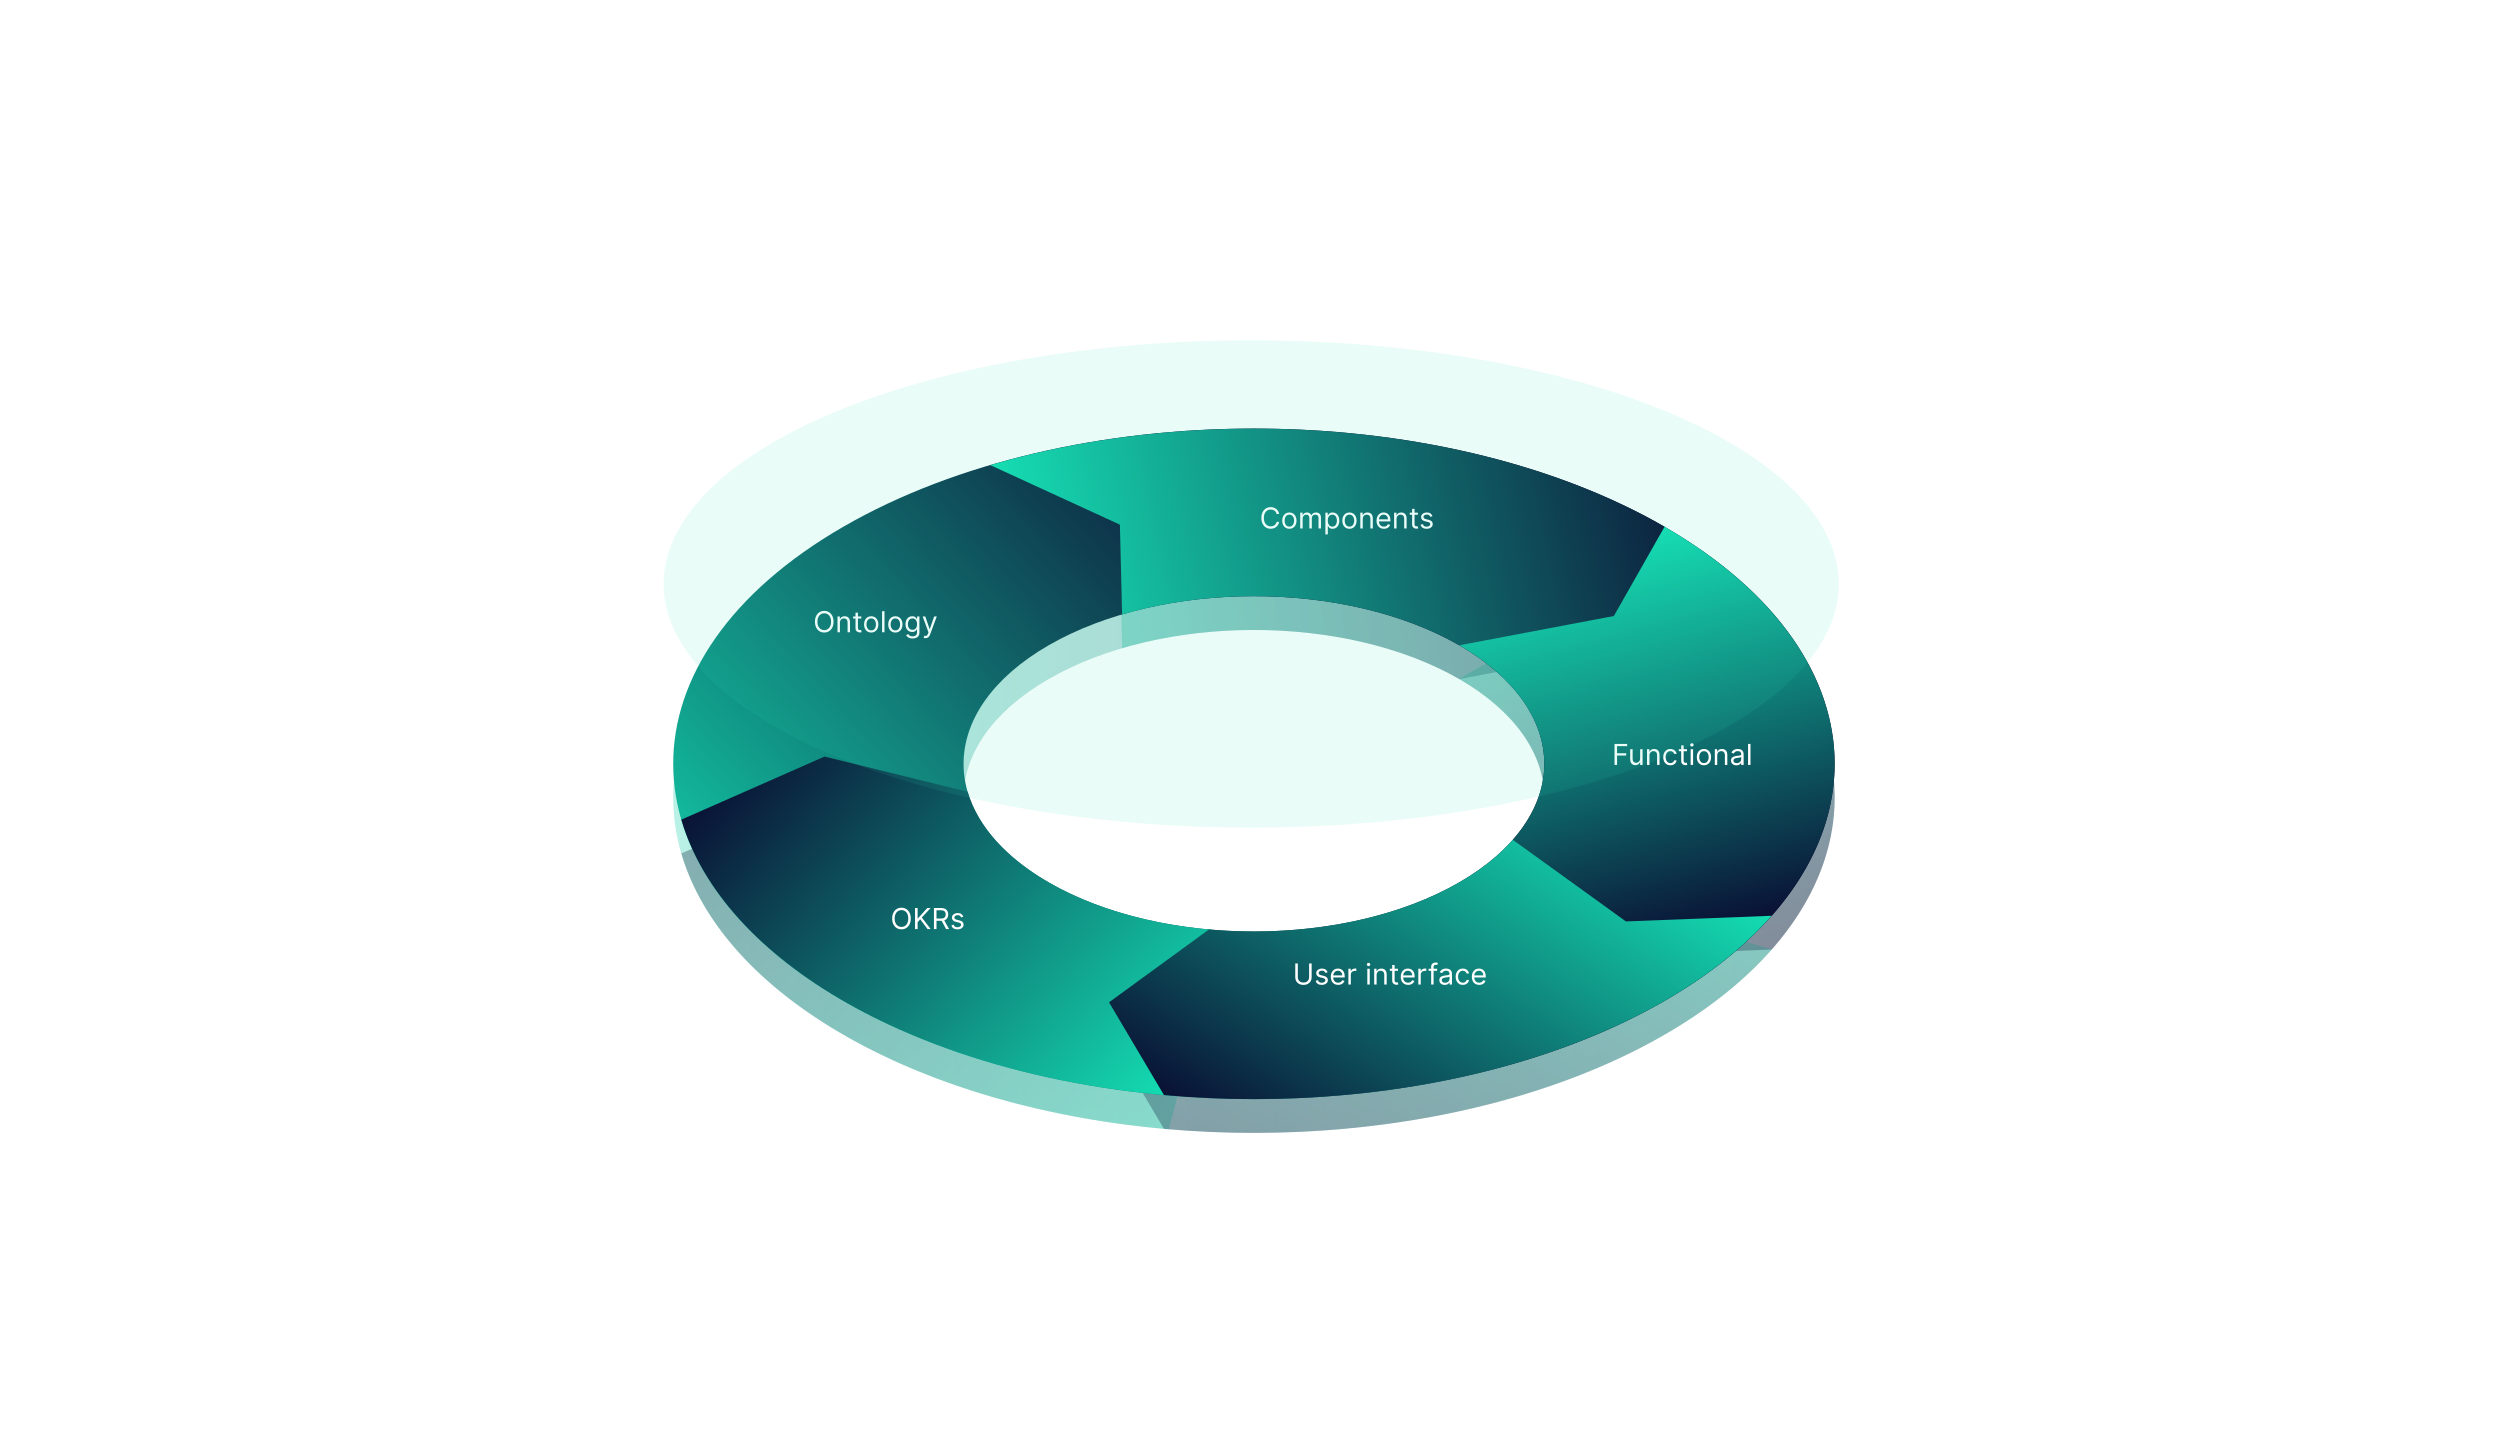 <svg width="1036" height="599" viewBox="0 0 1036 599" fill="none" xmlns="http://www.w3.org/2000/svg">
<g opacity="0.3" filter="url(#filter0_f_5_156)">
<path d="M689.793 232.289C783.773 286.548 783.773 374.52 689.793 428.78C595.813 483.039 443.441 483.039 349.461 428.78C255.481 374.52 255.481 286.548 349.461 232.289C443.441 178.029 595.813 178.029 689.793 232.289ZM434.544 379.657C481.534 406.787 557.72 406.787 604.71 379.657C651.7 352.527 651.7 308.541 604.71 281.411C557.72 254.282 481.534 254.282 434.544 281.411C387.554 308.541 387.554 352.527 434.544 379.657Z" fill="url(#paint0_linear_5_156)"/>
</g>
<g opacity="0.3" filter="url(#filter1_f_5_156)">
<path d="M282.341 353.665C290.802 382.597 314.91 409.239 351.21 429.774C387.51 450.309 434.138 463.682 484.412 467.976L502.022 399.254C476.886 397.107 453.572 390.421 435.422 380.153C417.272 369.886 405.218 356.564 400.987 342.099L341.665 327.524L282.341 353.665Z" fill="url(#paint1_linear_5_156)"/>
</g>
<g opacity="0.3" filter="url(#filter2_f_5_156)">
<path d="M482.35 467.793C532.557 472.339 583.968 467.591 629.214 454.231C674.461 440.871 711.22 419.583 734.223 393.42L626.93 361.975C615.428 375.057 597.048 385.701 574.425 392.381C551.802 399.061 526.097 401.434 500.993 399.161L459.576 429.355L482.35 467.793Z" fill="url(#paint2_linear_5_156)"/>
</g>
<g opacity="0.3" filter="url(#filter3_f_5_156)">
<path d="M734.16 393.491C757.19 367.335 765.286 337.641 757.289 308.666C749.291 279.69 725.611 252.92 689.642 232.192L604.639 281.361C622.624 291.725 634.464 305.11 638.462 319.598C642.461 334.085 638.413 348.932 626.898 362.01L673.785 395.835L734.16 393.491Z" fill="url(#paint3_linear_5_156)"/>
</g>
<g opacity="0.3" filter="url(#filter4_f_5_156)">
<path d="M689.793 232.288C653.858 211.541 607.468 197.894 557.274 193.304C507.079 188.714 455.656 193.416 410.374 206.737L464.08 231.418L465.001 268.635C487.641 261.975 513.353 259.624 538.45 261.919C563.548 264.214 586.743 271.037 604.71 281.411L668.774 269.275L689.793 232.288Z" fill="url(#paint4_linear_5_156)"/>
</g>
<path d="M689.793 218.289C783.773 272.548 783.773 360.52 689.793 414.779C595.813 469.039 443.441 469.039 349.461 414.779C255.481 360.52 255.481 272.548 349.461 218.289C443.441 164.029 595.813 164.029 689.793 218.289ZM434.544 365.657C481.534 392.786 557.72 392.786 604.71 365.657C651.7 338.527 651.7 294.541 604.71 267.411C557.72 240.281 481.534 240.282 434.544 267.411C387.554 294.541 387.554 338.527 434.544 365.657Z" fill="url(#paint5_linear_5_156)"/>
<path d="M282.341 339.665C290.802 368.596 314.91 395.239 351.21 415.774C387.51 436.309 434.138 449.681 484.412 453.976L502.022 385.254C476.886 383.107 453.572 376.42 435.422 366.153C417.272 355.885 405.218 342.564 400.987 328.098L341.665 313.524L282.341 339.665Z" fill="url(#paint6_linear_5_156)"/>
<path d="M482.351 453.793C532.557 458.339 583.968 453.592 629.215 440.231C674.461 426.871 711.22 405.584 734.223 379.42L626.93 347.975C615.428 361.057 597.049 371.701 574.425 378.381C551.802 385.061 526.097 387.435 500.993 385.162L459.577 415.355L482.351 453.793Z" fill="url(#paint7_linear_5_156)"/>
<path d="M734.161 379.491C757.191 353.335 765.287 323.641 757.29 294.666C749.293 265.69 725.612 238.92 689.643 218.192L604.64 267.361C622.625 277.725 634.465 291.11 638.464 305.598C642.462 320.085 638.414 334.932 626.899 348.01L673.786 381.835L734.161 379.491Z" fill="url(#paint8_linear_5_156)"/>
<path d="M689.794 218.288C653.858 197.54 607.469 183.894 557.274 179.304C507.079 174.714 455.656 179.416 410.374 192.737L464.08 217.418L465.001 254.635C487.642 247.975 513.353 245.624 538.451 247.918C563.548 250.213 586.743 257.037 604.711 267.41L668.774 255.275L689.794 218.288Z" fill="url(#paint9_linear_5_156)"/>
<path d="M345.42 257.636C345.42 258.557 345.254 259.352 344.922 260.023C344.589 260.693 344.134 261.21 343.554 261.574C342.974 261.938 342.313 262.119 341.568 262.119C340.824 262.119 340.162 261.938 339.582 261.574C339.003 261.21 338.547 260.693 338.214 260.023C337.882 259.352 337.716 258.557 337.716 257.636C337.716 256.716 337.882 255.92 338.214 255.25C338.547 254.58 339.003 254.062 339.582 253.699C340.162 253.335 340.824 253.153 341.568 253.153C342.313 253.153 342.974 253.335 343.554 253.699C344.134 254.062 344.589 254.58 344.922 255.25C345.254 255.92 345.42 256.716 345.42 257.636ZM344.398 257.636C344.398 256.881 344.271 256.243 344.018 255.723C343.768 255.203 343.429 254.81 343 254.543C342.574 254.276 342.097 254.142 341.568 254.142C341.04 254.142 340.561 254.276 340.132 254.543C339.706 254.81 339.366 255.203 339.114 255.723C338.864 256.243 338.739 256.881 338.739 257.636C338.739 258.392 338.864 259.03 339.114 259.55C339.366 260.07 339.706 260.463 340.132 260.73C340.561 260.997 341.04 261.131 341.568 261.131C342.097 261.131 342.574 260.997 343 260.73C343.429 260.463 343.768 260.07 344.018 259.55C344.271 259.03 344.398 258.392 344.398 257.636ZM348.067 258.062L348.067 262H347.061L347.061 255.455H348.033L348.033 256.477H348.118C348.271 256.145 348.504 255.878 348.817 255.676C349.129 255.472 349.533 255.369 350.027 255.369C350.47 255.369 350.858 255.46 351.19 255.642C351.523 255.821 351.781 256.094 351.966 256.46C352.151 256.824 352.243 257.284 352.243 257.841L352.243 262H351.237L351.237 257.909C351.237 257.395 351.104 256.994 350.837 256.707C350.57 256.418 350.203 256.273 349.737 256.273C349.416 256.273 349.129 256.342 348.876 256.482C348.626 256.621 348.429 256.824 348.284 257.091C348.139 257.358 348.067 257.682 348.067 258.062ZM356.927 255.455L356.927 256.307H353.535L353.535 255.455H356.927ZM354.524 253.886H355.529L355.529 260.125C355.529 260.409 355.571 260.622 355.653 260.764C355.738 260.903 355.846 260.997 355.977 261.045C356.11 261.091 356.251 261.114 356.399 261.114C356.51 261.114 356.6 261.108 356.672 261.097C356.743 261.082 356.799 261.071 356.842 261.062L357.047 261.966C356.978 261.991 356.883 262.017 356.761 262.043C356.639 262.071 356.484 262.085 356.297 262.085C356.012 262.085 355.734 262.024 355.461 261.902C355.191 261.78 354.967 261.594 354.788 261.344C354.612 261.094 354.524 260.778 354.524 260.398L354.524 253.886ZM361.029 262.136C360.438 262.136 359.919 261.996 359.473 261.714C359.03 261.433 358.684 261.04 358.434 260.534C358.186 260.028 358.063 259.437 358.063 258.761C358.063 258.08 358.186 257.484 358.434 256.976C358.684 256.467 359.03 256.072 359.473 255.791C359.919 255.51 360.438 255.369 361.029 255.369C361.62 255.369 362.137 255.51 362.58 255.791C363.026 256.072 363.373 256.467 363.62 256.976C363.87 257.484 363.995 258.08 363.995 258.761C363.995 259.437 363.87 260.028 363.62 260.534C363.373 261.04 363.026 261.433 362.58 261.714C362.137 261.996 361.62 262.136 361.029 262.136ZM361.029 261.233C361.478 261.233 361.847 261.118 362.137 260.888C362.426 260.658 362.641 260.355 362.78 259.98C362.919 259.605 362.989 259.199 362.989 258.761C362.989 258.324 362.919 257.916 362.78 257.538C362.641 257.161 362.426 256.855 362.137 256.622C361.847 256.389 361.478 256.273 361.029 256.273C360.58 256.273 360.211 256.389 359.921 256.622C359.631 256.855 359.417 257.161 359.277 257.538C359.138 257.916 359.069 258.324 359.069 258.761C359.069 259.199 359.138 259.605 359.277 259.98C359.417 260.355 359.631 260.658 359.921 260.888C360.211 261.118 360.58 261.233 361.029 261.233ZM366.536 253.273L366.536 262H365.53L365.53 253.273H366.536ZM371.037 262.136C370.446 262.136 369.927 261.996 369.481 261.714C369.038 261.433 368.691 261.04 368.441 260.534C368.194 260.028 368.071 259.437 368.071 258.761C368.071 258.08 368.194 257.484 368.441 256.976C368.691 256.467 369.038 256.072 369.481 255.791C369.927 255.51 370.446 255.369 371.037 255.369C371.627 255.369 372.145 255.51 372.588 255.791C373.034 256.072 373.38 256.467 373.627 256.976C373.877 257.484 374.002 258.08 374.002 258.761C374.002 259.437 373.877 260.028 373.627 260.534C373.38 261.04 373.034 261.433 372.588 261.714C372.145 261.996 371.627 262.136 371.037 262.136ZM371.037 261.233C371.485 261.233 371.855 261.118 372.145 260.888C372.434 260.658 372.649 260.355 372.788 259.98C372.927 259.605 372.997 259.199 372.997 258.761C372.997 258.324 372.927 257.916 372.788 257.538C372.649 257.161 372.434 256.855 372.145 256.622C371.855 256.389 371.485 256.273 371.037 256.273C370.588 256.273 370.218 256.389 369.929 256.622C369.639 256.855 369.424 257.161 369.285 257.538C369.146 257.916 369.076 258.324 369.076 258.761C369.076 259.199 369.146 259.605 369.285 259.98C369.424 260.355 369.639 260.658 369.929 260.888C370.218 261.118 370.588 261.233 371.037 261.233ZM378.18 264.591C377.694 264.591 377.276 264.528 376.927 264.403C376.577 264.281 376.286 264.119 376.053 263.918C375.823 263.719 375.64 263.506 375.504 263.278L376.305 262.716C376.396 262.835 376.511 262.972 376.65 263.125C376.789 263.281 376.979 263.416 377.221 263.53C377.465 263.646 377.785 263.705 378.18 263.705C378.708 263.705 379.144 263.577 379.488 263.321C379.832 263.065 380.004 262.665 380.004 262.119L380.004 260.79H379.918C379.844 260.909 379.739 261.057 379.603 261.233C379.469 261.406 379.276 261.561 379.023 261.697C378.773 261.831 378.435 261.898 378.009 261.898C377.481 261.898 377.006 261.773 376.586 261.523C376.168 261.273 375.837 260.909 375.593 260.432C375.352 259.955 375.231 259.375 375.231 258.693C375.231 258.023 375.349 257.439 375.585 256.942C375.82 256.442 376.148 256.055 376.569 255.783C376.989 255.507 377.475 255.369 378.026 255.369C378.452 255.369 378.79 255.44 379.04 255.582C379.293 255.722 379.487 255.881 379.62 256.06C379.756 256.236 379.862 256.381 379.935 256.494H380.038L380.038 255.455H381.009L381.009 262.188C381.009 262.75 380.881 263.207 380.626 263.56C380.373 263.915 380.032 264.175 379.603 264.339C379.177 264.507 378.702 264.591 378.18 264.591ZM378.146 260.994C378.549 260.994 378.89 260.902 379.168 260.717C379.447 260.533 379.658 260.267 379.803 259.92C379.948 259.574 380.021 259.159 380.021 258.676C380.021 258.205 379.95 257.788 379.808 257.428C379.665 257.067 379.455 256.784 379.177 256.58C378.898 256.375 378.555 256.273 378.146 256.273C377.719 256.273 377.364 256.381 377.08 256.597C376.799 256.812 376.587 257.102 376.445 257.466C376.306 257.83 376.237 258.233 376.237 258.676C376.237 259.131 376.308 259.533 376.45 259.882C376.594 260.229 376.808 260.501 377.089 260.7C377.373 260.896 377.725 260.994 378.146 260.994ZM383.498 264.455C383.327 264.455 383.175 264.44 383.042 264.412C382.908 264.386 382.816 264.361 382.765 264.335L383.021 263.449C383.265 263.511 383.481 263.534 383.668 263.517C383.856 263.5 384.022 263.416 384.167 263.266C384.315 263.118 384.45 262.878 384.572 262.545L384.759 262.034L382.339 255.455H383.43L385.237 260.67H385.305L387.112 255.455H388.202L385.424 262.955C385.299 263.293 385.144 263.572 384.96 263.794C384.775 264.018 384.56 264.185 384.316 264.293C384.075 264.401 383.802 264.455 383.498 264.455Z" fill="white"/>
<path d="M377.42 380.636C377.42 381.557 377.254 382.352 376.922 383.023C376.589 383.693 376.134 384.21 375.554 384.574C374.974 384.937 374.313 385.119 373.568 385.119C372.824 385.119 372.162 384.937 371.582 384.574C371.003 384.21 370.547 383.693 370.214 383.023C369.882 382.352 369.716 381.557 369.716 380.636C369.716 379.716 369.882 378.92 370.214 378.25C370.547 377.58 371.003 377.062 371.582 376.699C372.162 376.335 372.824 376.153 373.568 376.153C374.313 376.153 374.974 376.335 375.554 376.699C376.134 377.062 376.589 377.58 376.922 378.25C377.254 378.92 377.42 379.716 377.42 380.636ZM376.398 380.636C376.398 379.881 376.271 379.243 376.018 378.723C375.768 378.203 375.429 377.81 375 377.543C374.574 377.276 374.097 377.142 373.568 377.142C373.04 377.142 372.561 377.276 372.132 377.543C371.706 377.81 371.366 378.203 371.114 378.723C370.864 379.243 370.739 379.881 370.739 380.636C370.739 381.392 370.864 382.03 371.114 382.55C371.366 383.07 371.706 383.463 372.132 383.73C372.561 383.997 373.04 384.131 373.568 384.131C374.097 384.131 374.574 383.997 375 383.73C375.429 383.463 375.768 383.07 376.018 382.55C376.271 382.03 376.398 381.392 376.398 380.636ZM379.197 385L379.197 376.273H380.254L380.254 380.602H380.357L384.277 376.273H385.658L381.993 380.21L385.658 385H384.379L381.345 380.943L380.254 382.17L380.254 385H379.197ZM387.026 385L387.026 376.273H389.974C390.656 376.273 391.216 376.389 391.653 376.622C392.091 376.852 392.415 377.169 392.625 377.572C392.835 377.976 392.94 378.435 392.94 378.949C392.94 379.463 392.835 379.919 392.625 380.317C392.415 380.714 392.092 381.027 391.658 381.254C391.223 381.479 390.668 381.591 389.991 381.591H387.605L387.605 380.636H389.957C390.423 380.636 390.798 380.568 391.082 380.432C391.369 380.295 391.577 380.102 391.705 379.852C391.835 379.599 391.901 379.298 391.901 378.949C391.901 378.599 391.835 378.294 391.705 378.033C391.574 377.771 391.365 377.57 391.078 377.428C390.791 377.283 390.412 377.21 389.94 377.21H388.082L388.082 385H387.026ZM391.134 381.08L393.281 385H392.054L389.94 381.08H391.134ZM399.201 379.92L398.298 380.176C398.241 380.026 398.157 379.879 398.047 379.737C397.939 379.592 397.791 379.473 397.603 379.379C397.416 379.285 397.176 379.239 396.883 379.239C396.483 379.239 396.149 379.331 395.882 379.516C395.618 379.697 395.485 379.929 395.485 380.21C395.485 380.46 395.576 380.658 395.758 380.803C395.94 380.947 396.224 381.068 396.61 381.165L397.582 381.403C398.167 381.545 398.603 381.763 398.89 382.055C399.177 382.345 399.321 382.719 399.321 383.176C399.321 383.551 399.213 383.886 398.997 384.182C398.784 384.477 398.485 384.71 398.102 384.881C397.718 385.051 397.272 385.136 396.764 385.136C396.096 385.136 395.544 384.991 395.106 384.702C394.669 384.412 394.392 383.989 394.275 383.432L395.23 383.193C395.321 383.545 395.493 383.81 395.745 383.986C396.001 384.162 396.335 384.25 396.747 384.25C397.216 384.25 397.588 384.151 397.863 383.952C398.142 383.75 398.281 383.508 398.281 383.227C398.281 383 398.201 382.81 398.042 382.656C397.883 382.5 397.639 382.383 397.309 382.307L396.218 382.051C395.619 381.909 395.179 381.689 394.897 381.391C394.619 381.089 394.48 380.713 394.48 380.261C394.48 379.892 394.583 379.565 394.791 379.281C395.001 378.997 395.287 378.774 395.647 378.612C396.011 378.45 396.423 378.369 396.883 378.369C397.531 378.369 398.039 378.511 398.409 378.795C398.781 379.08 399.045 379.455 399.201 379.92Z" fill="white"/>
<path d="M542.489 399.273H543.546L543.546 405.051C543.546 405.648 543.405 406.18 543.124 406.649C542.846 407.115 542.452 407.483 541.944 407.753C541.435 408.02 540.839 408.153 540.154 408.153C539.469 408.153 538.873 408.02 538.364 407.753C537.856 407.483 537.461 407.115 537.18 406.649C536.901 406.18 536.762 405.648 536.762 405.051L536.762 399.273H537.819L537.819 404.966C537.819 405.392 537.912 405.771 538.1 406.104C538.287 406.433 538.555 406.693 538.901 406.883C539.251 407.071 539.668 407.165 540.154 407.165C540.64 407.165 541.057 407.071 541.407 406.883C541.756 406.693 542.023 406.433 542.208 406.104C542.395 405.771 542.489 405.392 542.489 404.966L542.489 399.273ZM550.156 402.92L549.253 403.176C549.196 403.026 549.112 402.879 549.002 402.737C548.894 402.592 548.746 402.473 548.558 402.379C548.371 402.285 548.131 402.239 547.838 402.239C547.438 402.239 547.104 402.331 546.837 402.516C546.573 402.697 546.441 402.929 546.441 403.21C546.441 403.46 546.531 403.658 546.713 403.803C546.895 403.947 547.179 404.068 547.566 404.165L548.537 404.403C549.122 404.545 549.558 404.763 549.845 405.055C550.132 405.345 550.276 405.719 550.276 406.176C550.276 406.551 550.168 406.886 549.952 407.182C549.739 407.477 549.441 407.71 549.057 407.881C548.673 408.051 548.227 408.136 547.719 408.136C547.051 408.136 546.499 407.991 546.061 407.702C545.624 407.412 545.347 406.989 545.23 406.432L546.185 406.193C546.276 406.545 546.448 406.81 546.7 406.986C546.956 407.162 547.29 407.25 547.702 407.25C548.171 407.25 548.543 407.151 548.818 406.952C549.097 406.75 549.236 406.508 549.236 406.227C549.236 406 549.156 405.81 548.997 405.656C548.838 405.5 548.594 405.383 548.264 405.307L547.173 405.051C546.574 404.909 546.134 404.689 545.852 404.391C545.574 404.089 545.435 403.713 545.435 403.261C545.435 402.892 545.539 402.565 545.746 402.281C545.956 401.997 546.242 401.774 546.602 401.612C546.966 401.45 547.378 401.369 547.838 401.369C548.486 401.369 548.994 401.511 549.364 401.795C549.736 402.08 550 402.455 550.156 402.92ZM554.534 408.136C553.903 408.136 553.359 407.997 552.902 407.719C552.447 407.437 552.096 407.045 551.849 406.543C551.605 406.037 551.483 405.449 551.483 404.778C551.483 404.108 551.605 403.517 551.849 403.006C552.096 402.491 552.44 402.091 552.881 401.804C553.324 401.514 553.841 401.369 554.432 401.369C554.773 401.369 555.109 401.426 555.442 401.54C555.774 401.653 556.077 401.838 556.349 402.094C556.622 402.347 556.839 402.682 557.001 403.099C557.163 403.517 557.244 404.031 557.244 404.642L557.244 405.068H552.199L552.199 404.199H556.221C556.221 403.83 556.148 403.5 556 403.21C555.855 402.92 555.648 402.692 555.378 402.524C555.111 402.356 554.795 402.273 554.432 402.273C554.031 402.273 553.684 402.372 553.392 402.571C553.102 402.767 552.879 403.023 552.723 403.338C552.567 403.653 552.488 403.991 552.488 404.352L552.488 404.932C552.488 405.426 552.574 405.845 552.744 406.189C552.917 406.53 553.157 406.79 553.464 406.969C553.771 407.145 554.128 407.233 554.534 407.233C554.798 407.233 555.037 407.196 555.25 407.122C555.466 407.045 555.652 406.932 555.808 406.781C555.964 406.628 556.085 406.437 556.17 406.21L557.142 406.483C557.04 406.812 556.868 407.102 556.626 407.352C556.385 407.599 556.086 407.793 555.731 407.932C555.376 408.068 554.977 408.136 554.534 408.136ZM558.774 408L558.774 401.455H559.746L559.746 402.443H559.814C559.933 402.119 560.149 401.856 560.461 401.655C560.774 401.453 561.126 401.352 561.518 401.352C561.592 401.352 561.684 401.354 561.795 401.356C561.906 401.359 561.99 401.364 562.047 401.369L562.047 402.392C562.013 402.383 561.934 402.371 561.812 402.354C561.693 402.334 561.567 402.324 561.433 402.324C561.115 402.324 560.831 402.391 560.581 402.524C560.334 402.655 560.138 402.837 559.993 403.07C559.851 403.3 559.78 403.562 559.78 403.858L559.78 408H558.774ZM566.614 408L566.614 401.455H567.619L567.619 408H566.614ZM567.125 400.364C566.929 400.364 566.76 400.297 566.618 400.163C566.479 400.03 566.409 399.869 566.409 399.682C566.409 399.494 566.479 399.334 566.618 399.2C566.76 399.067 566.929 399 567.125 399C567.321 399 567.489 399.067 567.628 399.2C567.77 399.334 567.841 399.494 567.841 399.682C567.841 399.869 567.77 400.03 567.628 400.163C567.489 400.297 567.321 400.364 567.125 400.364ZM570.467 404.062L570.467 408H569.461L569.461 401.455H570.433L570.433 402.477H570.518C570.672 402.145 570.905 401.878 571.217 401.676C571.53 401.472 571.933 401.369 572.427 401.369C572.871 401.369 573.258 401.46 573.591 401.642C573.923 401.821 574.182 402.094 574.366 402.46C574.551 402.824 574.643 403.284 574.643 403.841L574.643 408H573.638L573.638 403.909C573.638 403.395 573.504 402.994 573.237 402.707C572.97 402.418 572.604 402.273 572.138 402.273C571.817 402.273 571.53 402.342 571.277 402.481C571.027 402.621 570.829 402.824 570.684 403.091C570.54 403.358 570.467 403.682 570.467 404.062ZM579.328 401.455L579.328 402.307H575.936L575.936 401.455H579.328ZM576.924 399.886H577.93L577.93 406.125C577.93 406.409 577.971 406.622 578.053 406.764C578.139 406.903 578.247 406.997 578.377 407.045C578.511 407.091 578.651 407.114 578.799 407.114C578.91 407.114 579.001 407.108 579.072 407.097C579.143 407.082 579.2 407.071 579.242 407.062L579.447 407.966C579.379 407.991 579.284 408.017 579.161 408.043C579.039 408.071 578.884 408.085 578.697 408.085C578.413 408.085 578.134 408.024 577.862 407.902C577.592 407.78 577.367 407.594 577.188 407.344C577.012 407.094 576.924 406.778 576.924 406.398L576.924 399.886ZM583.514 408.136C582.884 408.136 582.34 407.997 581.882 407.719C581.428 407.437 581.077 407.045 580.83 406.543C580.585 406.037 580.463 405.449 580.463 404.778C580.463 404.108 580.585 403.517 580.83 403.006C581.077 402.491 581.421 402.091 581.861 401.804C582.304 401.514 582.821 401.369 583.412 401.369C583.753 401.369 584.09 401.426 584.422 401.54C584.754 401.653 585.057 401.838 585.33 402.094C585.602 402.347 585.82 402.682 585.982 403.099C586.144 403.517 586.225 404.031 586.225 404.642L586.225 405.068H581.179L581.179 404.199H585.202C585.202 403.83 585.128 403.5 584.98 403.21C584.835 402.92 584.628 402.692 584.358 402.524C584.091 402.356 583.776 402.273 583.412 402.273C583.012 402.273 582.665 402.372 582.372 402.571C582.083 402.767 581.86 403.023 581.703 403.338C581.547 403.653 581.469 403.991 581.469 404.352L581.469 404.932C581.469 405.426 581.554 405.845 581.725 406.189C581.898 406.53 582.138 406.79 582.445 406.969C582.752 407.145 583.108 407.233 583.514 407.233C583.779 407.233 584.017 407.196 584.23 407.122C584.446 407.045 584.632 406.932 584.789 406.781C584.945 406.628 585.066 406.437 585.151 406.21L586.122 406.483C586.02 406.812 585.848 407.102 585.607 407.352C585.365 407.599 585.067 407.793 584.712 407.932C584.357 408.068 583.958 408.136 583.514 408.136ZM587.754 408L587.754 401.455H588.726L588.726 402.443H588.794C588.914 402.119 589.129 401.856 589.442 401.655C589.754 401.453 590.107 401.352 590.499 401.352C590.573 401.352 590.665 401.354 590.776 401.356C590.887 401.359 590.97 401.364 591.027 401.369L591.027 402.392C590.993 402.383 590.915 402.371 590.793 402.354C590.673 402.334 590.547 402.324 590.414 402.324C590.095 402.324 589.811 402.391 589.561 402.524C589.314 402.655 589.118 402.837 588.973 403.07C588.831 403.3 588.76 403.562 588.76 403.858L588.76 408H587.754ZM595.544 401.455L595.544 402.307H592.016L592.016 401.455H595.544ZM593.073 408L593.073 400.551C593.073 400.176 593.161 399.864 593.337 399.614C593.513 399.364 593.742 399.176 594.023 399.051C594.304 398.926 594.601 398.864 594.914 398.864C595.161 398.864 595.362 398.883 595.519 398.923C595.675 398.963 595.791 399 595.868 399.034L595.578 399.903C595.527 399.886 595.456 399.865 595.365 399.839C595.277 399.814 595.161 399.801 595.016 399.801C594.683 399.801 594.443 399.885 594.296 400.053C594.151 400.22 594.078 400.466 594.078 400.79L594.078 408H593.073ZM598.692 408.153C598.278 408.153 597.901 408.075 597.563 407.919C597.225 407.76 596.956 407.531 596.758 407.233C596.559 406.932 596.459 406.568 596.459 406.142C596.459 405.767 596.533 405.463 596.681 405.23C596.829 404.994 597.026 404.81 597.273 404.676C597.52 404.543 597.793 404.443 598.091 404.378C598.393 404.31 598.695 404.256 598.999 404.216C599.397 404.165 599.719 404.126 599.966 404.101C600.216 404.072 600.398 404.026 600.512 403.96C600.628 403.895 600.687 403.781 600.687 403.619L600.687 403.585C600.687 403.165 600.572 402.838 600.341 402.605C600.114 402.372 599.769 402.256 599.306 402.256C598.826 402.256 598.449 402.361 598.177 402.571C597.904 402.781 597.712 403.006 597.601 403.244L596.647 402.903C596.817 402.506 597.045 402.196 597.329 401.974C597.616 401.75 597.928 401.594 598.266 401.506C598.607 401.415 598.942 401.369 599.272 401.369C599.482 401.369 599.724 401.395 599.996 401.446C600.272 401.494 600.537 401.595 600.793 401.749C601.052 401.902 601.266 402.133 601.437 402.443C601.607 402.753 601.692 403.168 601.692 403.687L601.692 408H600.687L600.687 407.114H600.635C600.567 407.256 600.454 407.408 600.295 407.57C600.135 407.731 599.924 407.869 599.66 407.983C599.395 408.097 599.073 408.153 598.692 408.153ZM598.846 407.25C599.243 407.25 599.579 407.172 599.851 407.016C600.127 406.859 600.334 406.658 600.474 406.41C600.616 406.163 600.687 405.903 600.687 405.631L600.687 404.71C600.644 404.761 600.55 404.808 600.405 404.851C600.263 404.891 600.099 404.926 599.911 404.957C599.726 404.986 599.546 405.011 599.37 405.034C599.197 405.054 599.056 405.071 598.948 405.085C598.687 405.119 598.442 405.175 598.215 405.251C597.991 405.325 597.809 405.437 597.67 405.588C597.533 405.736 597.465 405.937 597.465 406.193C597.465 406.543 597.594 406.807 597.853 406.986C598.114 407.162 598.445 407.25 598.846 407.25ZM606.187 408.136C605.573 408.136 605.045 407.991 604.602 407.702C604.159 407.412 603.818 407.013 603.579 406.504C603.34 405.996 603.221 405.415 603.221 404.761C603.221 404.097 603.343 403.51 603.588 403.001C603.835 402.49 604.178 402.091 604.619 401.804C605.062 401.514 605.579 401.369 606.17 401.369C606.63 401.369 607.045 401.455 607.414 401.625C607.784 401.795 608.086 402.034 608.322 402.341C608.558 402.648 608.704 403.006 608.761 403.415H607.755C607.678 403.116 607.508 402.852 607.244 402.622C606.982 402.389 606.63 402.273 606.187 402.273C605.795 402.273 605.451 402.375 605.156 402.58C604.863 402.781 604.634 403.067 604.47 403.436C604.308 403.803 604.227 404.233 604.227 404.727C604.227 405.233 604.306 405.673 604.465 406.048C604.627 406.423 604.855 406.714 605.147 406.922C605.443 407.129 605.789 407.233 606.187 407.233C606.448 407.233 606.686 407.187 606.899 407.097C607.112 407.006 607.292 406.875 607.44 406.705C607.588 406.534 607.693 406.33 607.755 406.091H608.761C608.704 406.477 608.563 406.825 608.339 407.135C608.117 407.442 607.823 407.686 607.457 407.868C607.093 408.047 606.67 408.136 606.187 408.136ZM612.975 408.136C612.345 408.136 611.801 407.997 611.343 407.719C610.889 407.437 610.538 407.045 610.291 406.543C610.046 406.037 609.924 405.449 609.924 404.778C609.924 404.108 610.046 403.517 610.291 403.006C610.538 402.491 610.882 402.091 611.322 401.804C611.765 401.514 612.282 401.369 612.873 401.369C613.214 401.369 613.551 401.426 613.883 401.54C614.215 401.653 614.518 401.838 614.791 402.094C615.063 402.347 615.281 402.682 615.443 403.099C615.605 403.517 615.686 404.031 615.686 404.642L615.686 405.068H610.64L610.64 404.199H614.663C614.663 403.83 614.589 403.5 614.441 403.21C614.296 402.92 614.089 402.692 613.819 402.524C613.552 402.356 613.237 402.273 612.873 402.273C612.472 402.273 612.126 402.372 611.833 402.571C611.544 402.767 611.32 403.023 611.164 403.338C611.008 403.653 610.93 403.991 610.93 404.352L610.93 404.932C610.93 405.426 611.015 405.845 611.186 406.189C611.359 406.53 611.599 406.79 611.906 406.969C612.213 407.145 612.569 407.233 612.975 407.233C613.24 407.233 613.478 407.196 613.691 407.122C613.907 407.045 614.093 406.932 614.249 406.781C614.406 406.628 614.526 406.437 614.612 406.21L615.583 406.483C615.481 406.812 615.309 407.102 615.068 407.352C614.826 407.599 614.528 407.793 614.173 407.932C613.818 408.068 613.419 408.136 612.975 408.136Z" fill="white"/>
<path d="M530.08 213H529.023C528.96 212.696 528.851 212.429 528.695 212.199C528.541 211.969 528.354 211.776 528.132 211.619C527.913 211.46 527.67 211.341 527.403 211.261C527.136 211.182 526.858 211.142 526.568 211.142C526.04 211.142 525.561 211.276 525.132 211.543C524.706 211.81 524.366 212.203 524.114 212.723C523.864 213.243 523.739 213.881 523.739 214.636C523.739 215.392 523.864 216.03 524.114 216.55C524.366 217.07 524.706 217.463 525.132 217.73C525.561 217.997 526.04 218.131 526.568 218.131C526.858 218.131 527.136 218.091 527.403 218.011C527.67 217.932 527.913 217.814 528.132 217.658C528.354 217.499 528.541 217.304 528.695 217.074C528.851 216.841 528.96 216.574 529.023 216.273H530.08C530 216.719 529.855 217.118 529.645 217.47C529.435 217.822 529.173 218.122 528.861 218.369C528.548 218.614 528.197 218.8 527.808 218.928C527.422 219.055 527.009 219.119 526.568 219.119C525.824 219.119 525.162 218.938 524.582 218.574C524.003 218.21 523.547 217.693 523.214 217.023C522.882 216.352 522.716 215.557 522.716 214.636C522.716 213.716 522.882 212.92 523.214 212.25C523.547 211.58 524.003 211.062 524.582 210.699C525.162 210.335 525.824 210.153 526.568 210.153C527.009 210.153 527.422 210.217 527.808 210.345C528.197 210.473 528.548 210.661 528.861 210.908C529.173 211.152 529.435 211.45 529.645 211.803C529.855 212.152 530 212.551 530.08 213ZM534.31 219.136C533.719 219.136 533.201 218.996 532.755 218.714C532.311 218.433 531.965 218.04 531.715 217.534C531.468 217.028 531.344 216.437 531.344 215.761C531.344 215.08 531.468 214.484 531.715 213.976C531.965 213.467 532.311 213.072 532.755 212.791C533.201 212.51 533.719 212.369 534.31 212.369C534.901 212.369 535.418 212.51 535.861 212.791C536.307 213.072 536.654 213.467 536.901 213.976C537.151 214.484 537.276 215.08 537.276 215.761C537.276 216.437 537.151 217.028 536.901 217.534C536.654 218.04 536.307 218.433 535.861 218.714C535.418 218.996 534.901 219.136 534.31 219.136ZM534.31 218.233C534.759 218.233 535.128 218.118 535.418 217.888C535.708 217.658 535.922 217.355 536.061 216.98C536.201 216.605 536.27 216.199 536.27 215.761C536.27 215.324 536.201 214.916 536.061 214.538C535.922 214.161 535.708 213.855 535.418 213.622C535.128 213.389 534.759 213.273 534.31 213.273C533.861 213.273 533.492 213.389 533.202 213.622C532.912 213.855 532.698 214.161 532.559 214.538C532.419 214.916 532.35 215.324 532.35 215.761C532.35 216.199 532.419 216.605 532.559 216.98C532.698 217.355 532.912 217.658 533.202 217.888C533.492 218.118 533.861 218.233 534.31 218.233ZM538.811 219L538.811 212.455H539.783L539.783 213.477H539.868C540.004 213.128 540.224 212.857 540.528 212.663C540.832 212.467 541.197 212.369 541.624 212.369C542.055 212.369 542.415 212.467 542.702 212.663C542.991 212.857 543.217 213.128 543.379 213.477H543.447C543.615 213.139 543.866 212.871 544.202 212.672C544.537 212.47 544.939 212.369 545.408 212.369C545.993 212.369 546.472 212.553 546.844 212.919C547.216 213.283 547.402 213.849 547.402 214.619L547.402 219H546.396L546.396 214.619C546.396 214.136 546.264 213.791 546 213.584C545.736 213.376 545.425 213.273 545.067 213.273C544.607 213.273 544.25 213.412 543.997 213.69C543.744 213.966 543.618 214.315 543.618 214.739L543.618 219H542.595L542.595 214.517C542.595 214.145 542.474 213.845 542.233 213.618C541.991 213.388 541.68 213.273 541.3 213.273C541.038 213.273 540.794 213.342 540.567 213.482C540.342 213.621 540.161 213.814 540.021 214.061C539.885 214.305 539.817 214.588 539.817 214.909L539.817 219H538.811ZM549.241 221.455L549.241 212.455H550.212L550.212 213.494H550.332C550.406 213.381 550.508 213.236 550.638 213.06C550.772 212.881 550.962 212.722 551.21 212.582C551.46 212.44 551.798 212.369 552.224 212.369C552.775 212.369 553.261 212.507 553.681 212.783C554.102 213.058 554.43 213.449 554.665 213.955C554.901 214.46 555.019 215.057 555.019 215.744C555.019 216.438 554.901 217.038 554.665 217.547C554.43 218.053 554.103 218.445 553.685 218.723C553.268 218.999 552.786 219.136 552.241 219.136C551.82 219.136 551.484 219.067 551.231 218.928C550.978 218.786 550.783 218.625 550.647 218.446C550.511 218.264 550.406 218.114 550.332 217.994H550.246L550.246 221.455H549.241ZM550.229 215.727C550.229 216.222 550.302 216.658 550.447 217.036C550.592 217.411 550.803 217.705 551.082 217.918C551.36 218.128 551.701 218.233 552.104 218.233C552.525 218.233 552.876 218.122 553.157 217.901C553.441 217.676 553.654 217.375 553.796 216.997C553.941 216.616 554.013 216.193 554.013 215.727C554.013 215.267 553.942 214.852 553.8 214.483C553.661 214.111 553.45 213.817 553.165 213.601C552.884 213.382 552.531 213.273 552.104 213.273C551.695 213.273 551.352 213.376 551.073 213.584C550.795 213.788 550.585 214.075 550.442 214.445C550.3 214.811 550.229 215.239 550.229 215.727ZM559.212 219.136C558.621 219.136 558.103 218.996 557.657 218.714C557.214 218.433 556.867 218.04 556.617 217.534C556.37 217.028 556.246 216.437 556.246 215.761C556.246 215.08 556.37 214.484 556.617 213.976C556.867 213.467 557.214 213.072 557.657 212.791C558.103 212.51 558.621 212.369 559.212 212.369C559.803 212.369 560.32 212.51 560.763 212.791C561.21 213.072 561.556 213.467 561.803 213.976C562.053 214.484 562.178 215.08 562.178 215.761C562.178 216.437 562.053 217.028 561.803 217.534C561.556 218.04 561.21 218.433 560.763 218.714C560.32 218.996 559.803 219.136 559.212 219.136ZM559.212 218.233C559.661 218.233 560.031 218.118 560.32 217.888C560.61 217.658 560.825 217.355 560.964 216.98C561.103 216.605 561.173 216.199 561.173 215.761C561.173 215.324 561.103 214.916 560.964 214.538C560.825 214.161 560.61 213.855 560.32 213.622C560.031 213.389 559.661 213.273 559.212 213.273C558.763 213.273 558.394 213.389 558.104 213.622C557.815 213.855 557.6 214.161 557.461 214.538C557.322 214.916 557.252 215.324 557.252 215.761C557.252 216.199 557.322 216.605 557.461 216.98C557.6 217.355 557.815 217.658 558.104 217.888C558.394 218.118 558.763 218.233 559.212 218.233ZM564.719 215.062L564.719 219H563.713L563.713 212.455H564.685L564.685 213.477H564.77C564.924 213.145 565.157 212.878 565.469 212.676C565.782 212.472 566.185 212.369 566.679 212.369C567.123 212.369 567.51 212.46 567.843 212.642C568.175 212.821 568.434 213.094 568.618 213.46C568.803 213.824 568.895 214.284 568.895 214.841L568.895 219H567.89L567.89 214.909C567.89 214.395 567.756 213.994 567.489 213.707C567.222 213.418 566.855 213.273 566.39 213.273C566.069 213.273 565.782 213.342 565.529 213.482C565.279 213.621 565.081 213.824 564.936 214.091C564.792 214.358 564.719 214.682 564.719 215.062ZM573.477 219.136C572.847 219.136 572.303 218.997 571.845 218.719C571.391 218.438 571.04 218.045 570.793 217.543C570.548 217.037 570.426 216.449 570.426 215.778C570.426 215.108 570.548 214.517 570.793 214.006C571.04 213.491 571.384 213.091 571.824 212.804C572.267 212.514 572.784 212.369 573.375 212.369C573.716 212.369 574.053 212.426 574.385 212.54C574.717 212.653 575.02 212.838 575.293 213.094C575.565 213.347 575.783 213.682 575.945 214.099C576.107 214.517 576.187 215.031 576.187 215.642L576.187 216.068H571.142L571.142 215.199H575.165C575.165 214.83 575.091 214.5 574.943 214.21C574.798 213.92 574.591 213.692 574.321 213.524C574.054 213.357 573.739 213.273 573.375 213.273C572.974 213.273 572.628 213.372 572.335 213.571C572.045 213.767 571.822 214.023 571.666 214.338C571.51 214.653 571.432 214.991 571.432 215.352L571.432 215.932C571.432 216.426 571.517 216.845 571.687 217.189C571.861 217.53 572.101 217.79 572.408 217.969C572.714 218.145 573.071 218.233 573.477 218.233C573.741 218.233 573.98 218.196 574.193 218.122C574.409 218.045 574.595 217.932 574.751 217.781C574.908 217.628 575.028 217.437 575.114 217.21L576.085 217.483C575.983 217.812 575.811 218.102 575.57 218.352C575.328 218.599 575.03 218.793 574.675 218.932C574.32 219.068 573.92 219.136 573.477 219.136ZM578.723 215.062L578.723 219H577.717L577.717 212.455H578.689L578.689 213.477H578.774C578.928 213.145 579.161 212.878 579.473 212.676C579.786 212.472 580.189 212.369 580.683 212.369C581.126 212.369 581.514 212.46 581.847 212.642C582.179 212.821 582.438 213.094 582.622 213.46C582.807 213.824 582.899 214.284 582.899 214.841L582.899 219H581.893L581.893 214.909C581.893 214.395 581.76 213.994 581.493 213.707C581.226 213.418 580.859 213.273 580.393 213.273C580.072 213.273 579.786 213.342 579.533 213.482C579.283 213.621 579.085 213.824 578.94 214.091C578.795 214.358 578.723 214.682 578.723 215.062ZM587.583 212.455L587.583 213.307H584.191L584.191 212.455H587.583ZM585.18 210.886H586.186L586.186 217.125C586.186 217.409 586.227 217.622 586.309 217.764C586.395 217.903 586.502 217.997 586.633 218.045C586.767 218.091 586.907 218.114 587.055 218.114C587.166 218.114 587.257 218.108 587.328 218.097C587.399 218.082 587.456 218.071 587.498 218.062L587.703 218.966C587.635 218.991 587.539 219.017 587.417 219.043C587.295 219.071 587.14 219.085 586.953 219.085C586.669 219.085 586.39 219.024 586.118 218.902C585.848 218.78 585.623 218.594 585.444 218.344C585.268 218.094 585.18 217.778 585.18 217.398L585.18 210.886ZM593.615 213.92L592.712 214.176C592.655 214.026 592.571 213.879 592.461 213.737C592.353 213.592 592.205 213.473 592.017 213.379C591.83 213.286 591.59 213.239 591.297 213.239C590.897 213.239 590.563 213.331 590.296 213.516C590.032 213.697 589.9 213.929 589.9 214.21C589.9 214.46 589.99 214.658 590.172 214.803C590.354 214.947 590.638 215.068 591.025 215.165L591.996 215.403C592.581 215.545 593.017 215.763 593.304 216.055C593.591 216.345 593.735 216.719 593.735 217.176C593.735 217.551 593.627 217.886 593.411 218.182C593.198 218.477 592.9 218.71 592.516 218.881C592.132 219.051 591.686 219.136 591.178 219.136C590.51 219.136 589.958 218.991 589.52 218.702C589.083 218.412 588.806 217.989 588.689 217.432L589.644 217.193C589.735 217.545 589.907 217.81 590.159 217.986C590.415 218.162 590.749 218.25 591.161 218.25C591.63 218.25 592.002 218.151 592.277 217.952C592.556 217.75 592.695 217.509 592.695 217.227C592.695 217 592.615 216.81 592.456 216.656C592.297 216.5 592.053 216.384 591.723 216.307L590.632 216.051C590.033 215.909 589.593 215.689 589.311 215.391C589.033 215.089 588.894 214.713 588.894 214.261C588.894 213.892 588.998 213.565 589.205 213.281C589.415 212.997 589.701 212.774 590.061 212.612C590.425 212.45 590.837 212.369 591.297 212.369C591.945 212.369 592.453 212.511 592.823 212.795C593.195 213.08 593.459 213.455 593.615 213.92Z" fill="white"/>
<path d="M669.057 317L669.057 308.273H674.29L674.29 309.21H670.113L670.113 312.159H673.897L673.897 313.097H670.113L670.113 317H669.057ZM679.678 314.324L679.678 310.455H680.684L680.684 317H679.678L679.678 315.892H679.61C679.456 316.224 679.218 316.507 678.894 316.74C678.57 316.97 678.161 317.085 677.667 317.085C677.258 317.085 676.894 316.996 676.576 316.817C676.258 316.635 676.008 316.362 675.826 315.999C675.644 315.632 675.553 315.17 675.553 314.614L675.553 310.455H676.559L676.559 314.545C676.559 315.023 676.692 315.403 676.959 315.687C677.229 315.972 677.573 316.114 677.991 316.114C678.241 316.114 678.495 316.05 678.753 315.922C679.015 315.794 679.233 315.598 679.41 315.334C679.589 315.07 679.678 314.733 679.678 314.324ZM683.531 313.062L683.531 317H682.526L682.526 310.455H683.497L683.497 311.477H683.582C683.736 311.145 683.969 310.878 684.281 310.676C684.594 310.472 684.997 310.369 685.492 310.369C685.935 310.369 686.323 310.46 686.655 310.642C686.987 310.821 687.246 311.094 687.431 311.46C687.615 311.824 687.707 312.284 687.707 312.841L687.707 317H686.702L686.702 312.909C686.702 312.395 686.568 311.994 686.301 311.707C686.034 311.418 685.668 311.273 685.202 311.273C684.881 311.273 684.594 311.342 684.341 311.482C684.091 311.621 683.894 311.824 683.749 312.091C683.604 312.358 683.531 312.682 683.531 313.062ZM692.204 317.136C691.591 317.136 691.062 316.991 690.619 316.702C690.176 316.412 689.835 316.013 689.596 315.504C689.358 314.996 689.238 314.415 689.238 313.761C689.238 313.097 689.361 312.51 689.605 312.001C689.852 311.49 690.196 311.091 690.636 310.804C691.079 310.514 691.596 310.369 692.187 310.369C692.647 310.369 693.062 310.455 693.432 310.625C693.801 310.795 694.103 311.034 694.339 311.341C694.575 311.648 694.721 312.006 694.778 312.415H693.772C693.696 312.116 693.525 311.852 693.261 311.622C693 311.389 692.647 311.273 692.204 311.273C691.812 311.273 691.469 311.375 691.173 311.58C690.88 311.781 690.652 312.067 690.487 312.436C690.325 312.803 690.244 313.233 690.244 313.727C690.244 314.233 690.324 314.673 690.483 315.048C690.645 315.423 690.872 315.714 691.165 315.922C691.46 316.129 691.807 316.233 692.204 316.233C692.466 316.233 692.703 316.187 692.916 316.097C693.129 316.006 693.309 315.875 693.457 315.705C693.605 315.534 693.71 315.33 693.772 315.091H694.778C694.721 315.477 694.581 315.825 694.356 316.135C694.135 316.442 693.841 316.686 693.474 316.868C693.111 317.047 692.687 317.136 692.204 317.136ZM699.095 310.455L699.095 311.307H695.703L695.703 310.455H699.095ZM696.692 308.886H697.697L697.697 315.125C697.697 315.409 697.738 315.622 697.821 315.764C697.906 315.903 698.014 315.997 698.145 316.045C698.278 316.091 698.419 316.114 698.567 316.114C698.677 316.114 698.768 316.108 698.839 316.097C698.91 316.082 698.967 316.071 699.01 316.062L699.214 316.966C699.146 316.991 699.051 317.017 698.929 317.043C698.807 317.071 698.652 317.085 698.464 317.085C698.18 317.085 697.902 317.024 697.629 316.902C697.359 316.78 697.135 316.594 696.956 316.344C696.78 316.094 696.692 315.778 696.692 315.398L696.692 308.886ZM700.608 317L700.608 310.455H701.613L701.613 317H700.608ZM701.119 309.364C700.923 309.364 700.754 309.297 700.612 309.163C700.473 309.03 700.403 308.869 700.403 308.682C700.403 308.494 700.473 308.334 700.612 308.2C700.754 308.067 700.923 308 701.119 308C701.315 308 701.483 308.067 701.622 308.2C701.764 308.334 701.835 308.494 701.835 308.682C701.835 308.869 701.764 309.03 701.622 309.163C701.483 309.297 701.315 309.364 701.119 309.364ZM706.114 317.136C705.524 317.136 705.005 316.996 704.559 316.714C704.116 316.433 703.769 316.04 703.519 315.534C703.272 315.028 703.149 314.437 703.149 313.761C703.149 313.08 703.272 312.484 703.519 311.976C703.769 311.467 704.116 311.072 704.559 310.791C705.005 310.51 705.524 310.369 706.114 310.369C706.705 310.369 707.222 310.51 707.666 310.791C708.112 311.072 708.458 311.467 708.705 311.976C708.955 312.484 709.08 313.08 709.08 313.761C709.08 314.437 708.955 315.028 708.705 315.534C708.458 316.04 708.112 316.433 707.666 316.714C707.222 316.996 706.705 317.136 706.114 317.136ZM706.114 316.233C706.563 316.233 706.933 316.118 707.222 315.888C707.512 315.658 707.727 315.355 707.866 314.98C708.005 314.605 708.075 314.199 708.075 313.761C708.075 313.324 708.005 312.916 707.866 312.538C707.727 312.16 707.512 311.855 707.222 311.622C706.933 311.389 706.563 311.273 706.114 311.273C705.666 311.273 705.296 311.389 705.007 311.622C704.717 311.855 704.502 312.16 704.363 312.538C704.224 312.916 704.154 313.324 704.154 313.761C704.154 314.199 704.224 314.605 704.363 314.98C704.502 315.355 704.717 315.658 705.007 315.888C705.296 316.118 705.666 316.233 706.114 316.233ZM711.621 313.062L711.621 317H710.616L710.616 310.455H711.587L711.587 311.477H711.672C711.826 311.145 712.059 310.878 712.371 310.676C712.684 310.472 713.087 310.369 713.581 310.369C714.025 310.369 714.412 310.46 714.745 310.642C715.077 310.821 715.336 311.094 715.52 311.46C715.705 311.824 715.797 312.284 715.797 312.841L715.797 317H714.792L714.792 312.909C714.792 312.395 714.658 311.994 714.391 311.707C714.124 311.418 713.758 311.273 713.292 311.273C712.971 311.273 712.684 311.342 712.431 311.482C712.181 311.621 711.983 311.824 711.839 312.091C711.694 312.358 711.621 312.682 711.621 313.062ZM719.561 317.153C719.146 317.153 718.77 317.075 718.432 316.919C718.094 316.76 717.825 316.531 717.627 316.233C717.428 315.932 717.328 315.568 717.328 315.142C717.328 314.767 717.402 314.463 717.55 314.23C717.698 313.994 717.895 313.81 718.142 313.676C718.389 313.543 718.662 313.443 718.96 313.378C719.261 313.31 719.564 313.256 719.868 313.216C720.266 313.165 720.588 313.126 720.835 313.101C721.085 313.072 721.267 313.026 721.381 312.96C721.497 312.895 721.556 312.781 721.556 312.619L721.556 312.585C721.556 312.165 721.44 311.838 721.21 311.605C720.983 311.372 720.638 311.256 720.175 311.256C719.695 311.256 719.318 311.361 719.046 311.571C718.773 311.781 718.581 312.006 718.47 312.244L717.516 311.903C717.686 311.506 717.913 311.196 718.198 310.974C718.484 310.75 718.797 310.594 719.135 310.506C719.476 310.415 719.811 310.369 720.141 310.369C720.351 310.369 720.592 310.395 720.865 310.446C721.141 310.494 721.406 310.595 721.662 310.749C721.921 310.902 722.135 311.133 722.306 311.443C722.476 311.753 722.561 312.168 722.561 312.687L722.561 317H721.556L721.556 316.114H721.504C721.436 316.256 721.323 316.408 721.163 316.57C721.004 316.732 720.793 316.869 720.529 316.983C720.264 317.097 719.942 317.153 719.561 317.153ZM719.715 316.25C720.112 316.25 720.448 316.172 720.72 316.016C720.996 315.859 721.203 315.658 721.342 315.41C721.484 315.163 721.556 314.903 721.556 314.631L721.556 313.71C721.513 313.761 721.419 313.808 721.274 313.851C721.132 313.891 720.967 313.926 720.78 313.957C720.595 313.986 720.415 314.011 720.239 314.034C720.065 314.054 719.925 314.071 719.817 314.085C719.556 314.119 719.311 314.175 719.084 314.251C718.859 314.325 718.678 314.437 718.538 314.588C718.402 314.736 718.334 314.937 718.334 315.193C718.334 315.543 718.463 315.807 718.722 315.986C718.983 316.162 719.314 316.25 719.715 316.25ZM725.402 308.273L725.402 317H724.397L724.397 308.273H725.402Z" fill="white"/>
<g filter="url(#filter5_f_5_156)">
<ellipse cx="518.5" cy="242" rx="243.5" ry="101" fill="#30DFBC" fill-opacity="0.1"/>
</g>
<defs>
<filter id="filter0_f_5_156" x="272.976" y="185.594" width="493.302" height="289.88" filterUnits="userSpaceOnUse" color-interpolation-filters="sRGB">
<feFlood flood-opacity="0" result="BackgroundImageFix"/>
<feBlend mode="normal" in="SourceGraphic" in2="BackgroundImageFix" result="shape"/>
<feGaussianBlur stdDeviation="3" result="effect1_foregroundBlur_5_156"/>
</filter>
<filter id="filter1_f_5_156" x="276.341" y="321.524" width="231.681" height="152.452" filterUnits="userSpaceOnUse" color-interpolation-filters="sRGB">
<feFlood flood-opacity="0" result="BackgroundImageFix"/>
<feBlend mode="normal" in="SourceGraphic" in2="BackgroundImageFix" result="shape"/>
<feGaussianBlur stdDeviation="3" result="effect1_foregroundBlur_5_156"/>
</filter>
<filter id="filter2_f_5_156" x="453.576" y="355.975" width="286.647" height="119.495" filterUnits="userSpaceOnUse" color-interpolation-filters="sRGB">
<feFlood flood-opacity="0" result="BackgroundImageFix"/>
<feBlend mode="normal" in="SourceGraphic" in2="BackgroundImageFix" result="shape"/>
<feGaussianBlur stdDeviation="3" result="effect1_foregroundBlur_5_156"/>
</filter>
<filter id="filter3_f_5_156" x="598.639" y="226.192" width="167.648" height="175.643" filterUnits="userSpaceOnUse" color-interpolation-filters="sRGB">
<feFlood flood-opacity="0" result="BackgroundImageFix"/>
<feBlend mode="normal" in="SourceGraphic" in2="BackgroundImageFix" result="shape"/>
<feGaussianBlur stdDeviation="3" result="effect1_foregroundBlur_5_156"/>
</filter>
<filter id="filter4_f_5_156" x="404.374" y="185.593" width="291.419" height="101.817" filterUnits="userSpaceOnUse" color-interpolation-filters="sRGB">
<feFlood flood-opacity="0" result="BackgroundImageFix"/>
<feBlend mode="normal" in="SourceGraphic" in2="BackgroundImageFix" result="shape"/>
<feGaussianBlur stdDeviation="3" result="effect1_foregroundBlur_5_156"/>
</filter>
<filter id="filter5_f_5_156" x="151" y="17" width="735" height="450" filterUnits="userSpaceOnUse" color-interpolation-filters="sRGB">
<feFlood flood-opacity="0" result="BackgroundImageFix"/>
<feBlend mode="normal" in="SourceGraphic" in2="BackgroundImageFix" result="shape"/>
<feGaussianBlur stdDeviation="62" result="effect1_foregroundBlur_5_156"/>
</filter>
<linearGradient id="paint0_linear_5_156" x1="179.295" y1="330.534" x2="859.959" y2="330.534" gradientUnits="userSpaceOnUse">
<stop stop-color="#15F3C0"/>
<stop offset="1" stop-color="#09022B"/>
</linearGradient>
<linearGradient id="paint1_linear_5_156" x1="521.075" y1="464.402" x2="324.093" y2="282.414" gradientUnits="userSpaceOnUse">
<stop stop-color="#15F3C0"/>
<stop offset="1" stop-color="#09022B"/>
</linearGradient>
<linearGradient id="paint2_linear_5_156" x1="739.984" y1="372.212" x2="619.183" y2="568.839" gradientUnits="userSpaceOnUse">
<stop stop-color="#15F3C0"/>
<stop offset="1" stop-color="#09022B"/>
</linearGradient>
<linearGradient id="paint3_linear_5_156" x1="656.496" y1="222.464" x2="707.714" y2="412.774" gradientUnits="userSpaceOnUse">
<stop stop-color="#15F3C0"/>
<stop offset="1" stop-color="#09022B"/>
</linearGradient>
<linearGradient id="paint4_linear_5_156" x1="384.082" y1="221.917" x2="693.055" y2="157.342" gradientUnits="userSpaceOnUse">
<stop stop-color="#15F3C0"/>
<stop offset="1" stop-color="#09022B"/>
</linearGradient>
<linearGradient id="paint5_linear_5_156" x1="230.5" y1="409" x2="488" y2="175" gradientUnits="userSpaceOnUse">
<stop stop-color="#15F3C0"/>
<stop offset="1" stop-color="#09022B"/>
</linearGradient>
<linearGradient id="paint6_linear_5_156" x1="521.075" y1="450.402" x2="324.093" y2="268.413" gradientUnits="userSpaceOnUse">
<stop stop-color="#15F3C0"/>
<stop offset="1" stop-color="#09022B"/>
</linearGradient>
<linearGradient id="paint7_linear_5_156" x1="739.984" y1="358.212" x2="619.183" y2="554.839" gradientUnits="userSpaceOnUse">
<stop stop-color="#15F3C0"/>
<stop offset="1" stop-color="#09022B"/>
</linearGradient>
<linearGradient id="paint8_linear_5_156" x1="656.497" y1="208.464" x2="707.715" y2="398.774" gradientUnits="userSpaceOnUse">
<stop stop-color="#15F3C0"/>
<stop offset="1" stop-color="#09022B"/>
</linearGradient>
<linearGradient id="paint9_linear_5_156" x1="384.082" y1="207.917" x2="693.055" y2="143.342" gradientUnits="userSpaceOnUse">
<stop stop-color="#15F3C0"/>
<stop offset="1" stop-color="#09022B"/>
</linearGradient>
</defs>
</svg>
